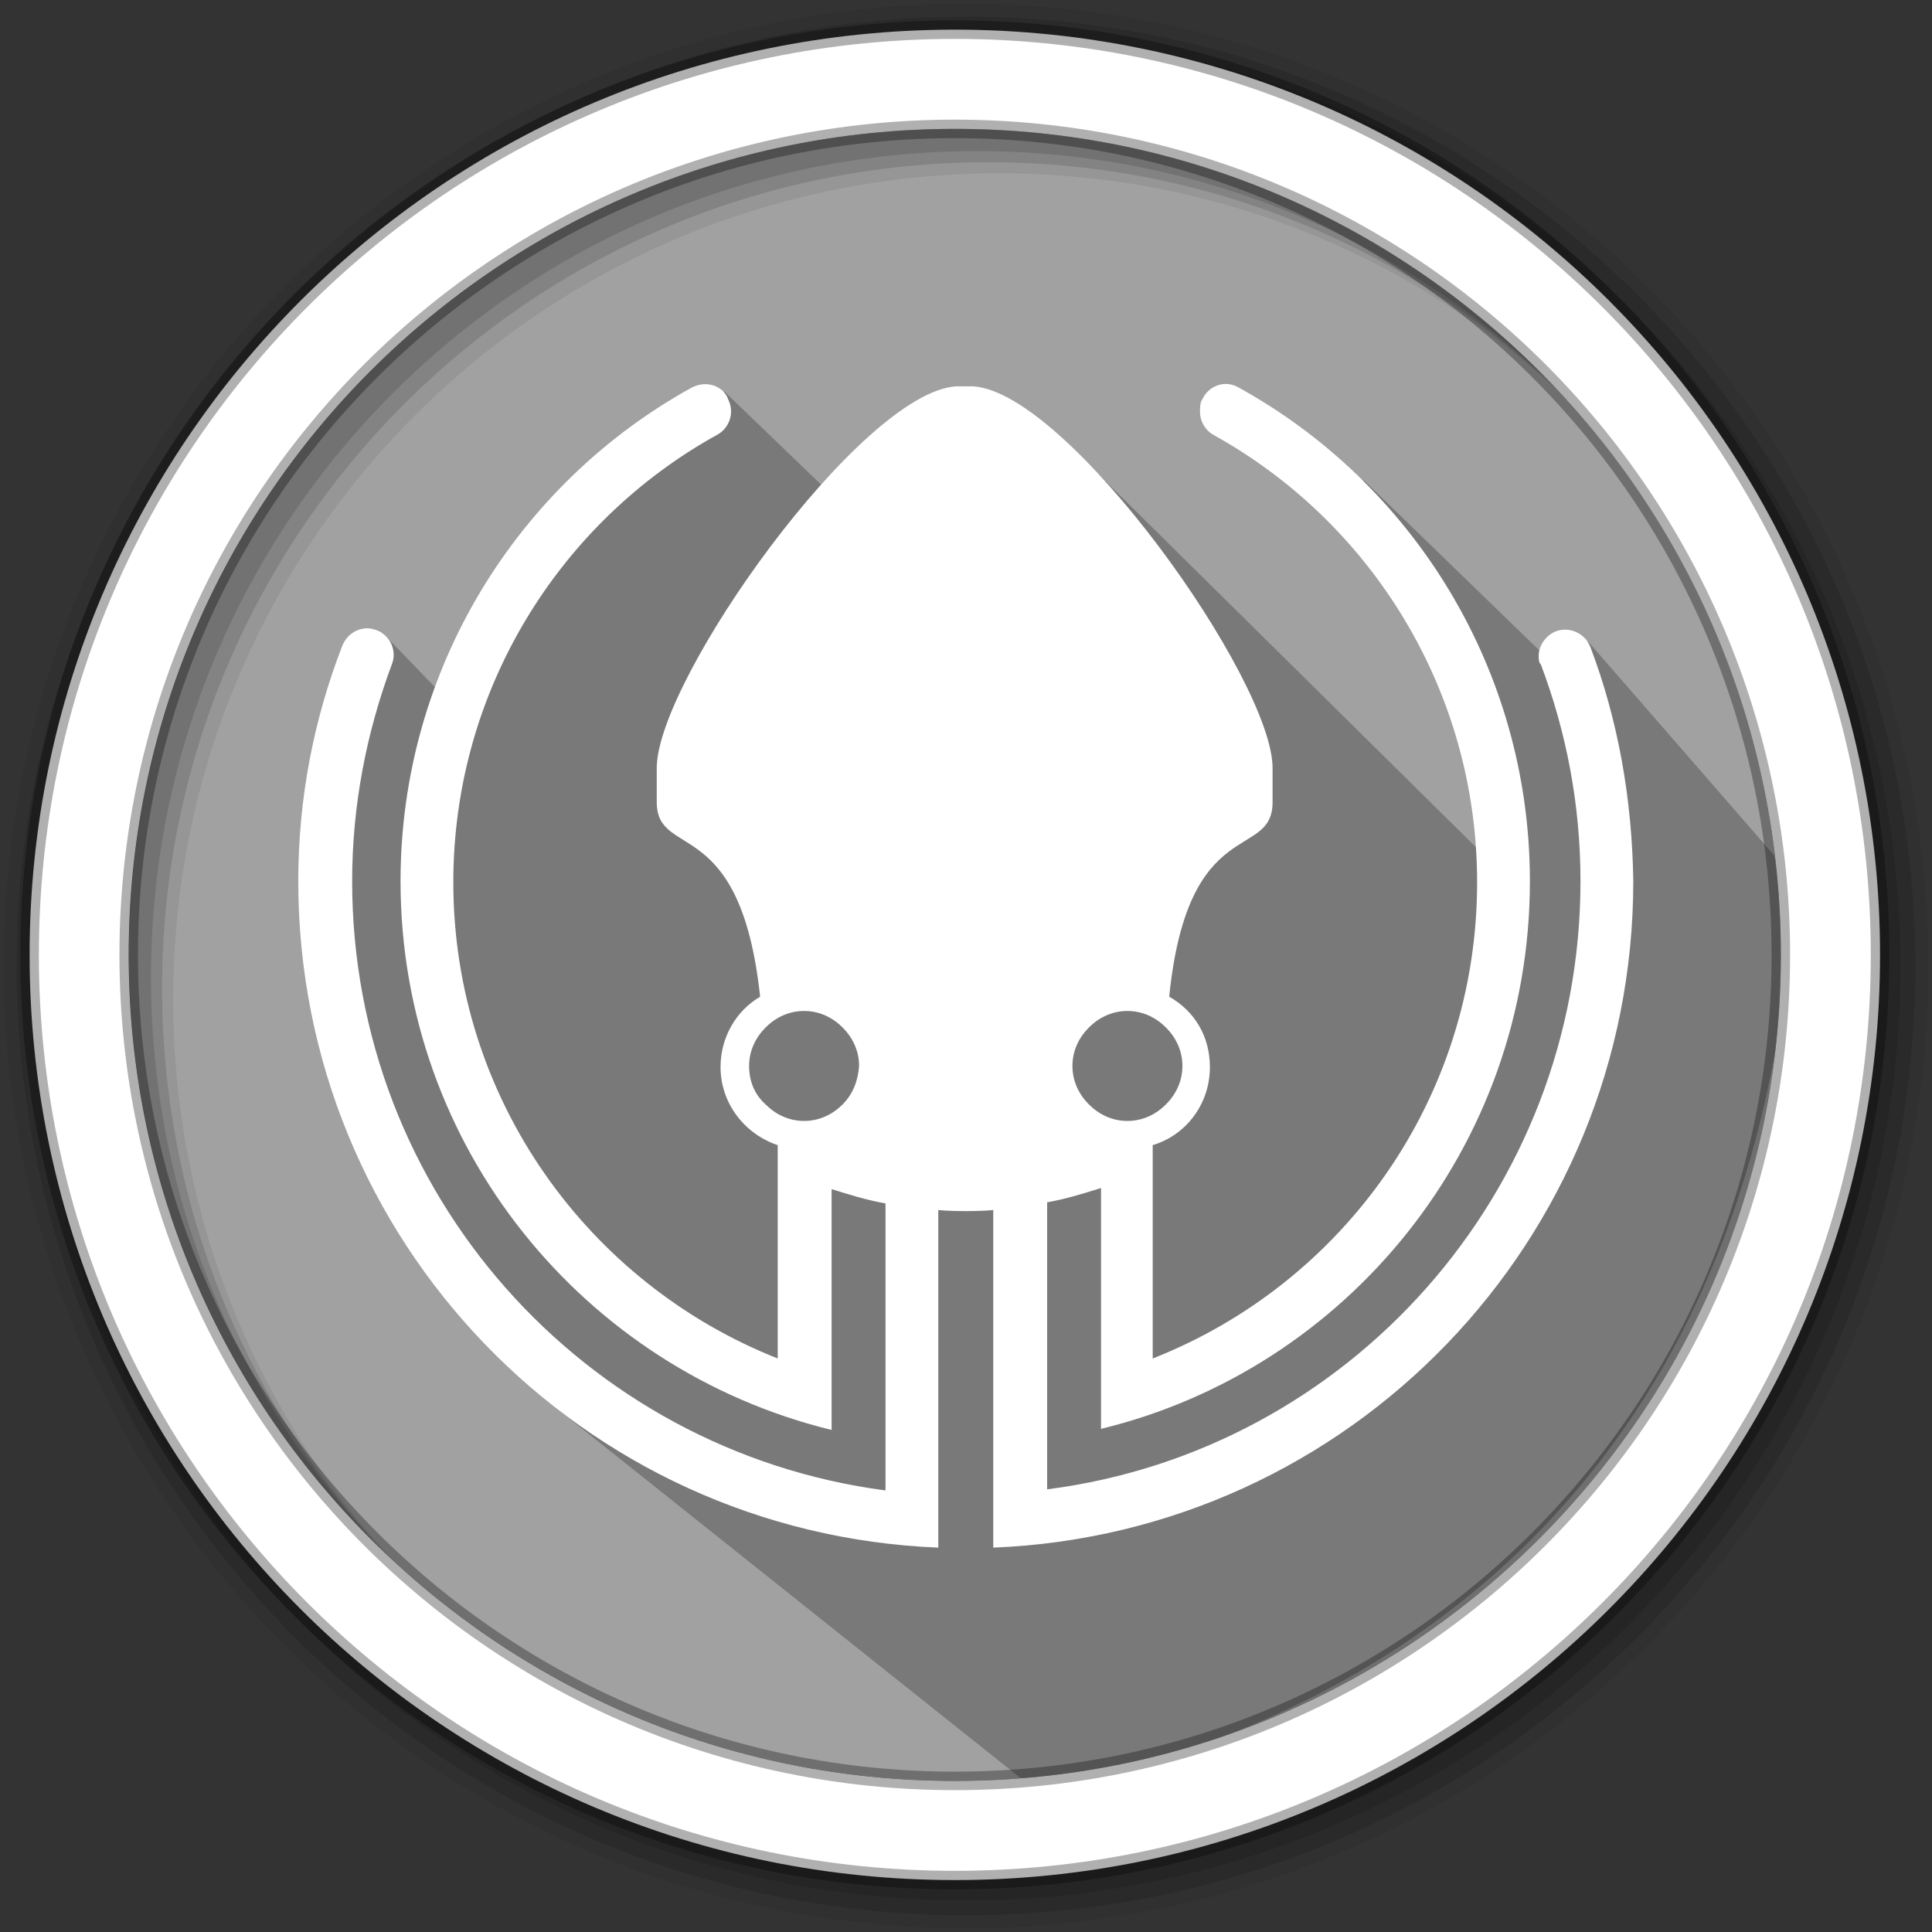 <svg height="512" viewBox="0 0 512 512" width="512" xmlns="http://www.w3.org/2000/svg">
 <rect x="0" y="0" width="512" height="512" fill="#333333" stroke="none"/>
 <path d="m471.95 253.05c0 120.9-98.01 218.9-218.9 218.9-120.9 0-218.9-98.01-218.9-218.9 0-120.9 98.01-218.9 218.9-218.9 120.9 0 218.9 98.01 218.9 218.9" fill="#a1a1a1" fill-rule="evenodd"/>
 <path d="m256 1c-140.83 0-255 114.17-255 255 0 140.83 114.17 255 255 255 140.83 0 255-114.17 255-255 0-140.83-114.17-255-255-255m8.827 44.931c120.9 0 218.9 98 218.9 218.9 0 120.9-98 218.9-218.9 218.9-120.9 0-218.93-98-218.93-218.9 0-120.9 98.03-218.9 218.93-218.9" fill-opacity=".067" fill-rule="evenodd"/>
 <g fill-opacity=".129" fill-rule="evenodd">
  <path d="m256 4.433c-138.94 0-251.57 112.63-251.57 251.57 0 138.94 112.63 251.57 251.57 251.57 138.94 0 251.57-112.63 251.57-251.57 0-138.94-112.63-251.57-251.57-251.57m5.885 38.556c120.9 0 218.9 98 218.9 218.9 0 120.9-98 218.9-218.9 218.9-120.9 0-218.93-98-218.93-218.9 0-120.9 98.03-218.9 218.93-218.9"/>
  <path d="m256 8.356c-136.77 0-247.64 110.87-247.64 247.64 0 136.77 110.87 247.64 247.64 247.64 136.77 0 247.64-110.87 247.64-247.64 0-136.77-110.87-247.64-247.64-247.64m2.942 31.691c120.9 0 218.9 98 218.9 218.9 0 120.9-98 218.9-218.9 218.9-120.9 0-218.93-98-218.93-218.9 0-120.9 98.03-218.9 218.93-218.9"/>
 </g>
 <path d="m361.102 126.956l21.498 43.148 13.44 59.252-107.167-105.879-22.826-8.134h-3.336l12.203 31.313-36.084-23.934 73.52 96.833-120.378-115.786-27.452 12.295-28.756 29.265-12.751 44.79-21.659-22.422-14.588 95.932 57.258 106.831 129.515 103.2c31.125-4.525 181.477-34.922 200.615-221.081l-3.92-25.827-49.496-56.879-8.836 6.335" opacity=".25"/>
 <path d="m253.04 7.859c-135.42 0-245.19 109.78-245.19 245.19 0 135.42 109.78 245.19 245.19 245.19 135.42 0 245.19-109.78 245.19-245.19 0-135.42-109.78-245.19-245.19-245.19zm0 26.297c120.9 0 218.9 98 218.9 218.9 0 120.9-98 218.9-218.9 218.9-120.9 0-218.93-98-218.93-218.9 0-120.9 98.03-218.9 218.93-218.9z" fill="#ffffff" fill-rule="evenodd" stroke="#000000" stroke-opacity=".31" stroke-width="4.904"/>
 <path d="m247.776 50.434c-1.054-2.741-4.217-4.007-6.748-2.952-1.898.843-3.163 2.741-3.163 4.639 0 .633 0 1.265.422 1.687 4.85 12.863 7.591 26.781 7.591 41.542 0 59.677-44.494 109.232-102.273 116.613v-55.038c3.585-.633 6.959-1.687 10.333-2.741v46.181c47.025-11.387 82.241-53.984 82.241-105.015 0-40.699-22.563-76.336-55.881-94.682-2.53-1.476-5.694-.422-6.959 2.32-.422.633-.422 1.476-.422 2.32 0 1.898 1.054 3.585 2.53 4.428 30.155 16.659 50.61 48.923 50.61 85.825 0 41.542-25.727 76.969-62.208 91.308v-40.909c6.326-1.898 10.965-7.802 10.965-14.972 0-5.904-2.952-10.755-7.802-13.496 3.585-35.427 19.822-25.937 19.822-37.325v-6.537c0-16.87-39.012-71.908-57.358-73.173h-3.374c-18.346 1.265-57.357 56.303-57.357 73.173v6.537c0 11.176 16.026 1.898 19.822 37.325-4.639 2.741-7.591 7.802-7.591 13.496 0 6.959 4.639 12.863 10.965 14.972v40.909c-36.27-14.339-62.208-49.766-62.208-91.308 0-36.903 20.455-69.166 50.61-85.825 2.32-1.265 3.374-4.217 2.109-6.748-.633-1.898-2.53-2.952-4.428-2.952-.843 0-1.687.211-2.53.633-33.318 18.346-55.881 53.984-55.881 94.682 0 51.031 35.216 93.628 82.662 105.226v-46.181c3.374 1.054 6.748 2.109 10.333 2.741v55.038c-57.779-7.591-102.273-56.936-102.273-116.824 0-14.55 2.741-28.468 7.591-41.542 1.054-2.53-.211-5.483-2.741-6.537-.633-.211-1.265-.422-1.898-.422-2.109 0-4.007 1.265-4.85 3.374-5.483 14.129-8.435 29.311-8.435 45.127 0 68.956 54.405 125.048 122.728 127.789v-64.738c1.898.211 5.272.211 5.272.211 0 0 3.374 0 5.272-.211v64.738c68.323-2.741 122.728-58.834 122.728-127.789-.211-15.815-2.952-30.998-8.224-44.916zm-96.158 72.962c1.898-1.898 4.428-3.163 7.381-3.163 2.952 0 5.483 1.265 7.381 3.163 1.898 1.898 3.163 4.428 3.163 7.381 0 2.952-1.265 5.483-3.163 7.381-1.898 1.898-4.428 3.163-7.381 3.163-2.952 0-5.483-1.265-7.381-3.163-1.898-1.898-3.163-4.428-3.163-7.381 0-2.952 1.265-5.483 3.163-7.381zm-47.236 14.761c-1.898 1.898-4.428 3.163-7.381 3.163-2.952 0-5.483-1.265-7.381-3.163-2.109-1.898-3.163-4.428-3.163-7.381 0-2.952 1.265-5.483 3.163-7.381 1.898-1.898 4.428-3.163 7.381-3.163 2.952 0 5.483 1.265 7.381 3.163 1.898 1.898 3.163 4.428 3.163 7.381-.211 2.952-1.265 5.483-3.163 7.381z" fill="#ffffff" transform="matrix(1.382 0 0 1.382 79.041 101.756)"/>
</svg>
